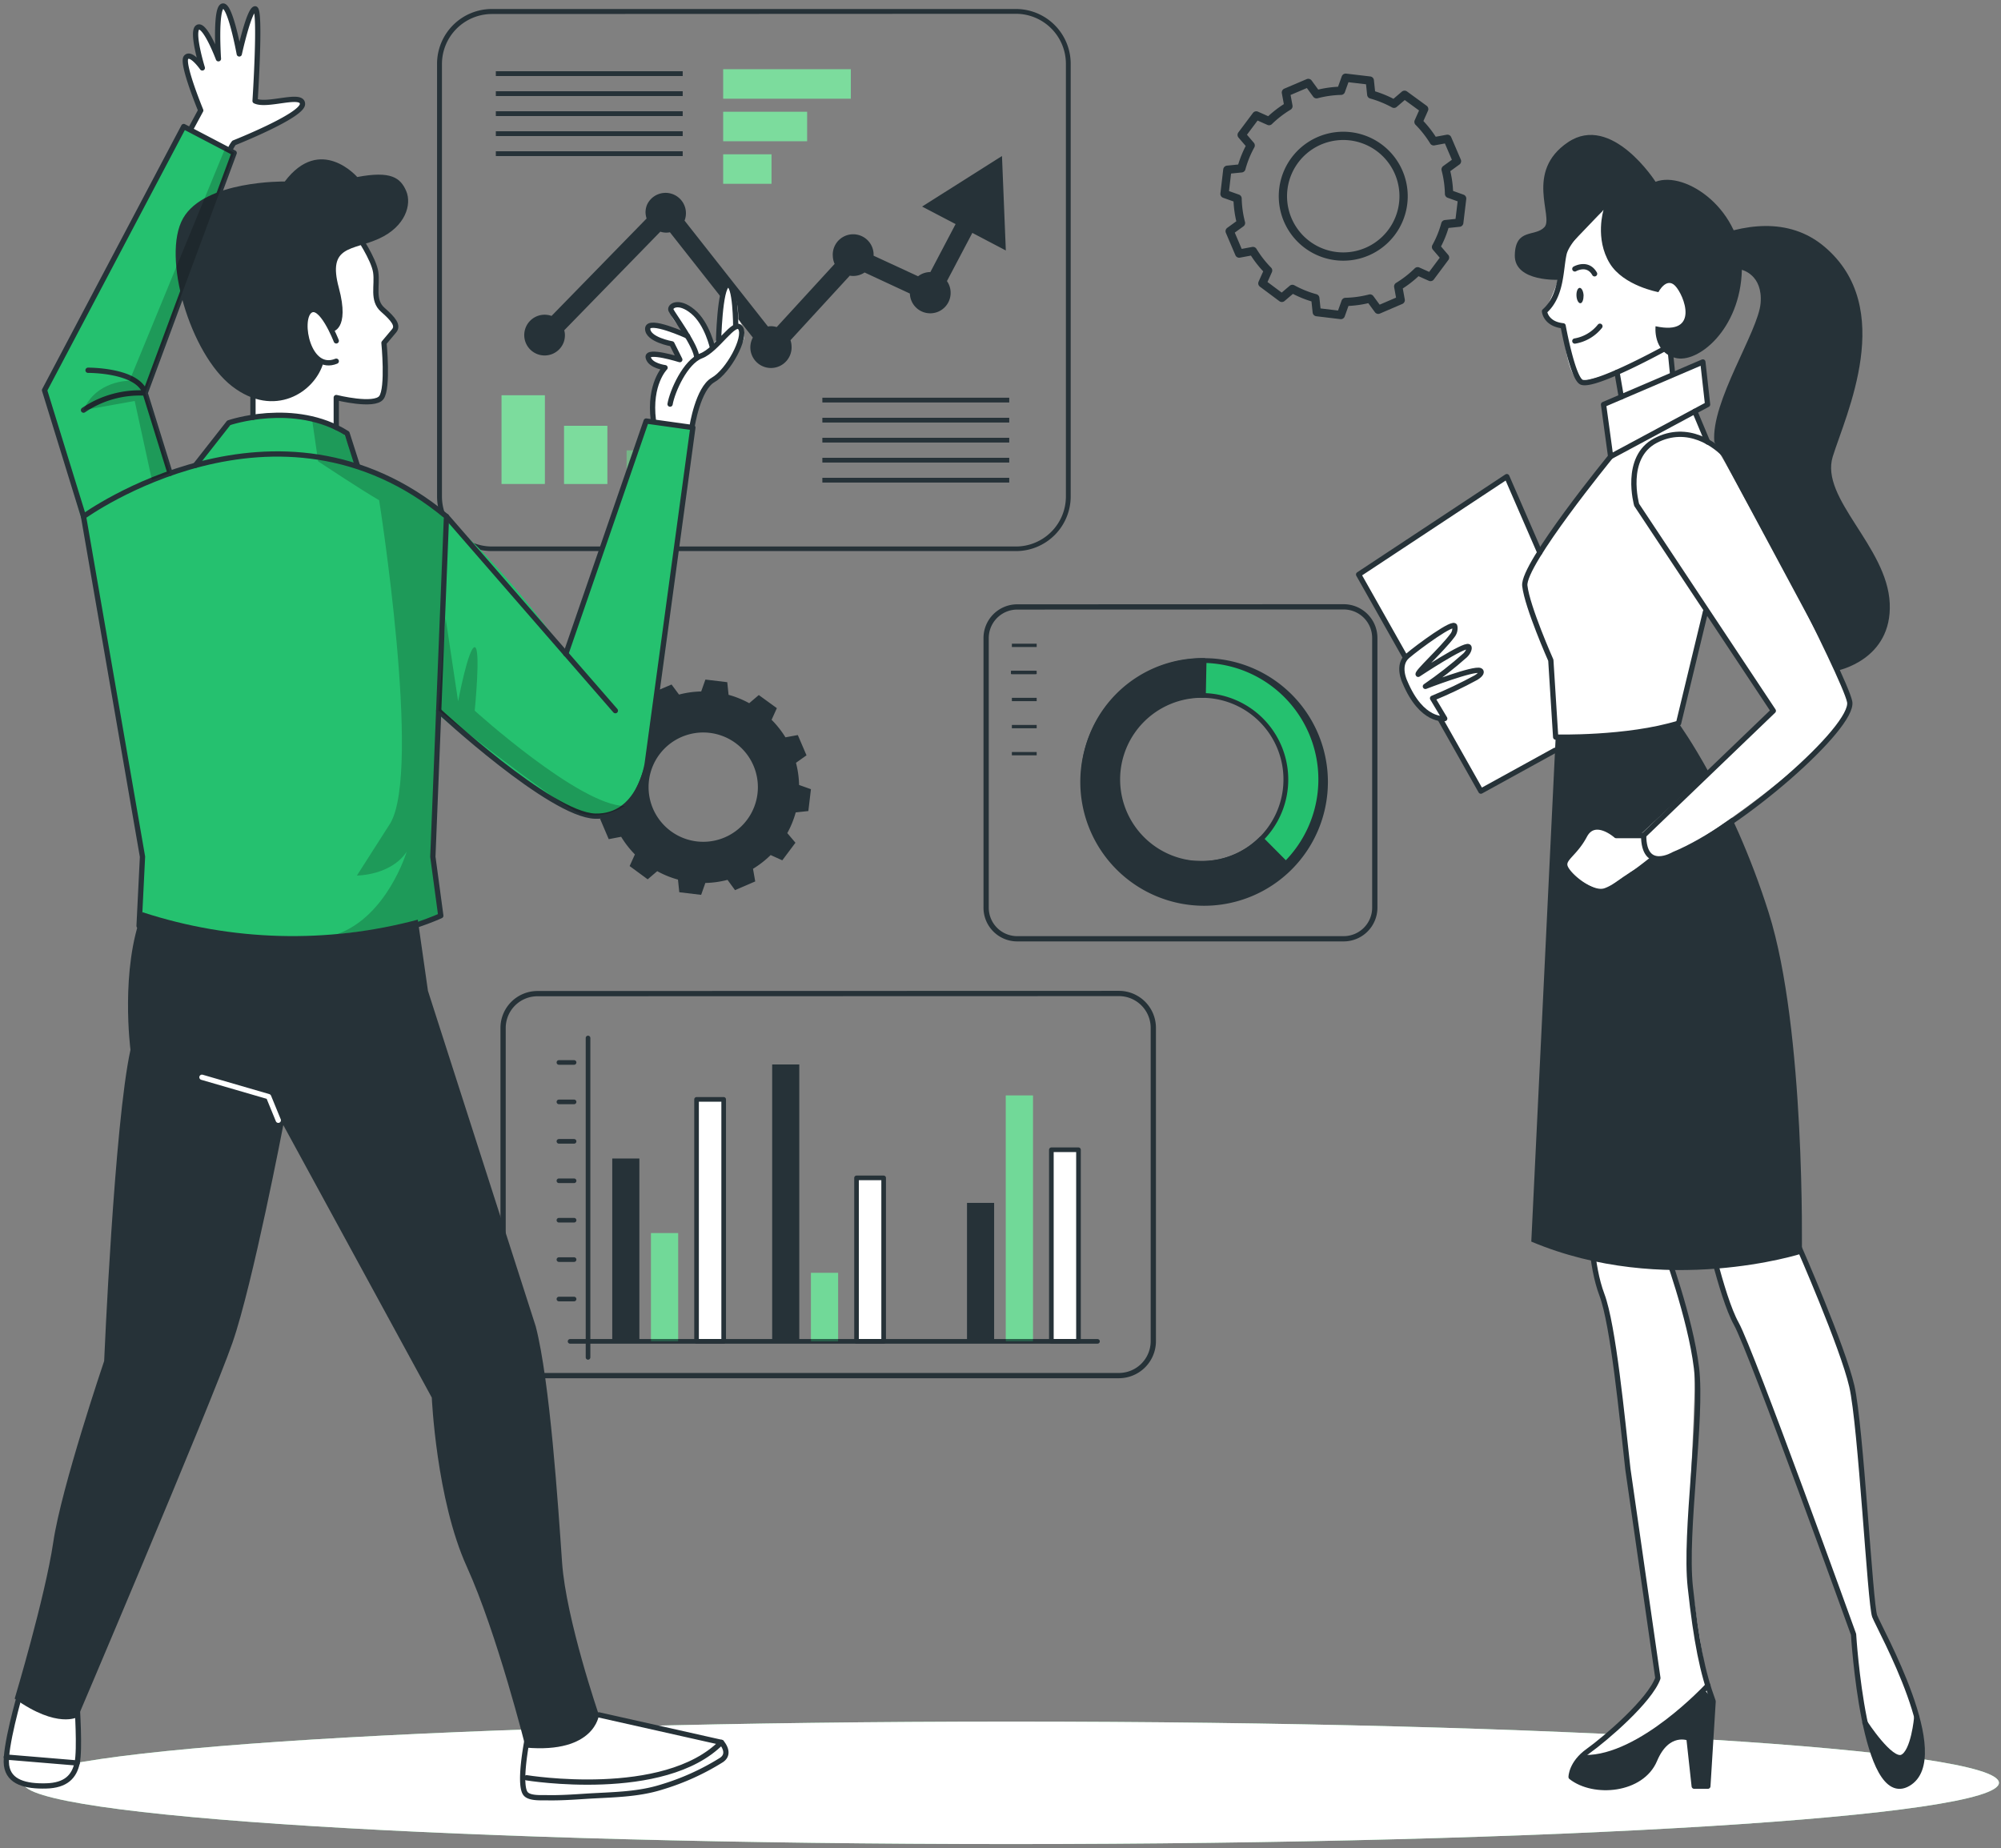 <svg xmlns="http://www.w3.org/2000/svg" xmlns:xlink="http://www.w3.org/1999/xlink" width="380" height="351" fill="none" xmlns:v="https://vecta.io/nano"><rect width="100%" height="100%" fill="#808080" stroke="none"/><style><![CDATA[.B{stroke:#263238}.C{stroke-linejoin:round}.D{fill:#263238}.E{stroke-linecap:round}.F{fill:#fff}.G{fill:#92e3a9}.H{opacity:.2}.I{fill:#25c16f}.J{stroke-width:.879}]]></style><use xlink:href="#B" class="G"/><use xlink:href="#B" opacity=".7" class="F"/><path d="M233.08 32.24l-.54 4.58 2.48.88c.036 1.57.254 3.13.65 4.65l-2.15 1.56 1.81 4.25 2.61-.49c.813 1.341 1.78 2.583 2.88 3.7l-1.09 2.44 3.7 2.76 2-1.7a19.74 19.74 0 0 0 4.35 1.76l.28 2.65 4.57.55.89-2.49a20.29 20.29 0 0 0 4.65-.65l1.57 2.14L266 57l-.47-2.6c1.337-.814 2.576-1.78 3.69-2.88l2.44 1.09 2.76-3.7-1.71-2a19.48 19.48 0 0 0 1.76-4.34l2.65-.28.55-4.58-2.49-.89c-.031-1.567-.249-3.125-.65-4.64l2.16-1.57-1.82-4.25-2.6.48a20.25 20.25 0 0 0-2.89-3.69l1.08-2.43-3.73-2.72-2 1.71a20.52 20.52 0 0 0-4.32-1.76l-.28-2.65-4.58-.54-.89 2.48c-1.567.039-3.124.26-4.64.66l-1.57-2.15-4.25 1.81.48 2.6c-1.332.802-2.567 1.755-3.68 2.84l-2.43-1.08-2.77 3.7 1.71 2a19.8 19.8 0 0 0-1.76 4.35l-2.67.27zm10.63 3.67c.268-2.252 1.198-4.374 2.672-6.097s3.426-2.97 5.61-3.583a11.46 11.46 0 0 1 12.11 3.954c1.401 1.783 2.241 3.942 2.414 6.203a11.46 11.46 0 0 1-1.44 6.499c-1.113 1.976-2.787 3.578-4.81 4.602a11.46 11.46 0 0 1-6.556 1.152h0a11.46 11.46 0 0 1-10-12.73z" stroke-width="1.571" class="B C"/><path d="M113.61 144.94l-.49 4.15 2.25.8a18.14 18.14 0 0 0 .59 4.21l-2 1.42 1.64 3.85 2.36-.45c.738 1.213 1.614 2.337 2.61 3.35l-1 2.21L123 167l1.81-1.55c1.244.69 2.567 1.227 3.94 1.6l.25 2.4 4.15.5.8-2.26a18.03 18.03 0 0 0 4.21-.59l1.42 1.95 3.84-1.65-.42-2.4a18.52 18.52 0 0 0 3.35-2.61l2.21 1 2.5-3.34-1.55-1.83a17.93 17.93 0 0 0 1.6-3.93l2.4-.26.49-4.15-2.25-.8c-.031-1.422-.229-2.835-.59-4.21l2-1.42-1.65-3.85-2.35.43a18.43 18.43 0 0 0-2.63-3.33l1-2.21-3.43-2.49-1.82 1.55a17.79 17.79 0 0 0-3.92-1.59l-.25-2.4-4.15-.5-.8 2.26c-1.422.031-2.835.229-4.21.59l-1.42-1.91-3.85 1.64.43 2.36c-1.214.738-2.338 1.613-3.35 2.61l-2.21-1-2.5 3.35 1.55 1.82c-.685 1.246-1.222 2.569-1.6 3.94l-2.39.22zm9.63 3.32c.244-2.038 1.086-3.958 2.421-5.518s3.103-2.688 5.079-3.243a10.38 10.38 0 0 1 6.024.125c1.952.636 3.671 1.837 4.94 3.45a10.38 10.38 0 0 1 .895 11.498 10.38 10.38 0 0 1-4.347 4.173 10.39 10.39 0 0 1-5.932 1.055h0c-2.734-.328-5.225-1.728-6.928-3.891s-2.476-4.915-2.152-7.649h0z" class="D"/><path d="M161.58 13.15h-24.24v5.59h24.24v-5.59zm-8.31 8.08h-15.93v5.59h15.93v-5.59zm-6.76 8.08h-9.17v5.59h9.17v-5.59z" class="G"/><path d="M161.58 13.15h-24.24v5.59h24.24v-5.59zm-8.31 8.08h-15.93v5.59h15.93v-5.59zm-6.76 8.08h-9.17v5.59h9.17v-5.59z" class="H I"/><path d="M103.47 75.07h-8.22v16.84h8.22V75.07zm11.87 5.79h-8.22v11.06h8.22V80.86zm11.88 4.69H119v6.37h8.22v-6.37z" class="G"/><path d="M103.47 75.07h-8.22v16.84h8.22V75.07zm11.87 5.79h-8.22v11.06h8.22V80.86z" class="H I"/><path d="M127.22 85.55H119v6.37h8.22v-6.37z" fill="#000" class="H"/><path d="M192.94 104.66H93.41a10.38 10.38 0 0 1-3.982-.785c-1.263-.521-2.411-1.286-3.378-2.251A10.39 10.39 0 0 1 83 94.27V12.1A10.41 10.41 0 0 1 93.39 1.71h99.53a10.4 10.4 0 0 1 7.357 3.039 10.4 10.4 0 0 1 2.258 3.372 10.41 10.41 0 0 1 .795 3.979v82.17c0 2.756-1.095 5.398-3.043 7.347s-4.591 3.043-7.347 3.043zm-99.53-102a9.5 9.5 0 0 0-9.48 9.48v82.17a9.5 9.5 0 0 0 9.48 9.48h99.53a9.5 9.5 0 0 0 9.48-9.48V12.1a9.5 9.5 0 0 0-9.48-9.48l-99.53.04zm98.25 72.87h-35.49v.91h35.49v-.91zm0 3.81h-35.49v.91h35.49v-.91zm0 3.8h-35.49v.91h35.49v-.91zm0 3.8h-35.49v.91h35.49v-.91zm0 3.8h-35.49v.91h35.49v-.91zm-62.01-77.21H94.16v.91h35.49v-.91zm0 3.8H94.16v.91h35.49v-.91zm0 3.8H94.16v.91h35.49v-.91zm0 3.8H94.16v.91h35.49v-.91zm0 3.8H94.16v.91h35.49v-.91zm55 15.5l6.36 3.34-.73-17.94-15.17 9.6 6.36 3.33-4.79 9.11a3.78 3.78 0 0 0-2.33.8l-8.45-3.91v-.05a3.88 3.88 0 0 0-1.02-2.763c-.691-.751-1.649-1.2-2.668-1.25a3.88 3.88 0 0 0-2.776.983c-.761.68-1.223 1.632-1.286 2.65a2.41 2.41 0 0 0 0 .38c.005.555.124 1.103.35 1.61l-11 12a3.7 3.7 0 0 0-1.09-.17 2.76 2.76 0 0 0-.57.06L130 41.9a3.87 3.87 0 0 0-7.08-3.11 3.7 3.7 0 0 0-.33 1.54 4.27 4.27 0 0 0 .2 1.17L104.74 60a3.87 3.87 0 0 0-4.826 5.264A3.87 3.87 0 0 0 107.05 65h0c.151-.427.229-.877.23-1.33.001-.318-.043-.634-.13-.94L125.4 44a3.53 3.53 0 0 0 1.11.18 3.42 3.42 0 0 0 .71-.07l15.75 20a3.91 3.91 0 0 0 1.575 5.305c.912.494 1.984.607 2.979.311s1.831-.974 2.326-1.886a3.84 3.84 0 0 0 .47-1.65 2.54 2.54 0 0 0 0-.39 4.01 4.01 0 0 0-.2-1.19l11.26-12.26a3.54 3.54 0 0 0 .65.06 3.87 3.87 0 0 0 2.16-.66l8.6 4a3.86 3.86 0 0 0 .347 1.487 3.87 3.87 0 0 0 .894 1.237c.377.349.82.619 1.303.795a3.87 3.87 0 0 0 1.509.229c.513-.025 1.017-.151 1.48-.372a3.88 3.88 0 0 0 1.994-2.232c.167-.486.236-1 .203-1.513-.038-.718-.277-1.411-.69-2l4.82-9.15z" class="D"/><path d="M193.17 115.27a5.91 5.91 0 0 0-5.9 5.91v51.21c0 1.565.622 3.065 1.728 4.172s2.607 1.728 4.172 1.728h62a5.91 5.91 0 0 0 5.91-5.9v-51.24a5.91 5.91 0 0 0-5.91-5.9l-62 .02z" class="B C"/><g class="D"><path d="M196.87 122.25h-4.71v.63h4.71v-.63zm0 5.14h-4.71v.63h4.71v-.63zm0 5.14h-4.71v.63h4.71v-.63zm0 5.15h-4.71v.63h4.71v-.63z"/><path d="M196.69 127.39h-4.71v.63h4.71v-.63zm.18 15.43h-4.71v.63h4.71v-.63z"/></g><use xlink:href="#C" class="G"/><use xlink:href="#C" class="H I"/><g class="D"><path d="M212 164.22c2.127 2.145 4.655 3.851 7.441 5.019a23 23 0 0 0 8.795 1.789c3.021.013 6.015-.569 8.81-1.713a23 23 0 0 0 7.484-4.955.48.48 0 0 0 0-.64l-4.69-4.72c-.041-.044-.091-.078-.146-.102s-.114-.037-.174-.038a.57.57 0 0 0-.33.13 15.36 15.36 0 0 1-5.175 3.417 15.35 15.35 0 0 1-6.105 1.093h-1.11c-3.395-.19-6.632-1.494-9.21-3.71l-.69-.64a15.79 15.79 0 0 1-1.75-20.27.44.44 0 0 0 .05-.09c.1-.14.21-.26.33-.4a15.47 15.47 0 0 1 5.785-4.517 15.46 15.46 0 0 1 7.215-1.343c.059.001.118-.009.173-.03s.105-.054.148-.095.077-.09.101-.144a.44.44 0 0 0 .038-.171l.13-6.63a.46.46 0 0 0-.44-.47h0a23 23 0 0 0-12.914 3.708c-3.839 2.493-6.847 6.076-8.639 10.289s-2.284 8.865-1.416 13.361A23 23 0 0 0 212 164.22h0z"/><path d="M228.69 125a23.51 23.51 0 0 1 23.485 23.522 23.51 23.51 0 0 1-23.51 23.498 23.51 23.51 0 0 1-23.51-23.498A23.51 23.51 0 0 1 228.64 125h.05zm-.92 45.17c4.378.09 8.685-1.12 12.376-3.478s6.598-5.757 8.357-9.768a22.15 22.15 0 0 0 1.521-12.765 22.14 22.14 0 0 0-17.04-17.747 22.14 22.14 0 0 0-22.916 8.954 22.14 22.14 0 0 0-3.978 12.224c-.118 5.87 2.099 11.546 6.165 15.782s9.645 6.685 15.515 6.808v-.01zm.79-38.54a16.42 16.42 0 0 1 14.961 10.443 16.41 16.41 0 0 1 .741 9.505c-.698 3.171-2.321 6.065-4.664 8.314a16.42 16.42 0 0 1-8.498 4.321c-3.197.569-6.492.176-9.466-1.128a16.43 16.43 0 0 1-7.244-6.197c-1.749-2.737-2.647-5.931-2.58-9.178a16.42 16.42 0 0 1 5.045-11.509c3.141-3.015 7.352-4.659 11.705-4.571h0zm-.65 31.91a15.51 15.51 0 0 0 8.669-2.438c2.585-1.652 4.622-4.033 5.853-6.843s1.602-5.921 1.065-8.942-1.958-5.813-4.082-8.026-4.858-3.746-7.854-4.405a15.5 15.5 0 0 0-8.978.701c-2.858 1.116-5.32 3.055-7.075 5.57a15.51 15.51 0 0 0-2.788 8.563h0a15.51 15.51 0 0 0 4.323 11.049c2.848 2.965 6.757 4.677 10.867 4.761v.01z"/></g><path d="M111.67 197.13v60.66" class="B C E J"/><path d="M121.42 220.02h-5.15v34.73h5.15v-34.73z" class="D"/><path d="M128.78 234.19h-5.15v20.55h5.15v-20.55z" class="G"/><path d="M137.43 208.79h-5.15v45.96h5.15v-45.96z" class="B C F J"/><path d="M151.79 202.16h-5.15v52.58h5.15v-52.58z" class="D"/><path d="M159.16 241.74h-5.15v13.01h5.15v-13.01z" class="G"/><path d="M167.81 223.7h-5.15v31.05h5.15V223.7z" class="B C F J"/><path d="M188.79 228.45h-5.15v26.29h5.15v-26.29z" class="D"/><path d="M196.16 208.05h-5.15v46.69h5.15v-46.69z" class="G"/><g class="B C J"><path d="M204.81 218.36h-5.15v36.38h5.15v-36.38z" class="F"/><path d="M106.14 246.71h2.88m-2.88-7.49h2.88m-2.88-7.48h2.88m-2.88-7.49h2.88m-2.88-7.49h2.88m-2.88-7.49h2.88m-2.88-7.49h2.88m-.76 52.97h100.16" class="E"/></g><path opacity=".3" d="M128.78 234.19h-5.15v20.55h5.15v-20.55zm30.38 7.55h-5.15v13.01h5.15v-13.01zm37-33.69h-5.15v46.69h5.15v-46.69z" class="I"/><path d="M102.05 188.71a6.52 6.52 0 0 0-6.51 6.51v59.51a6.53 6.53 0 0 0 1.909 4.604c1.22 1.222 2.874 1.911 4.601 1.916H212.5a6.54 6.54 0 0 0 6.52-6.52V195.2a6.53 6.53 0 0 0-6.52-6.52l-110.45.03z" class="B C"/><path d="M14.65 321.74s2.31 15.42-3.28 17-9.47-.5-10.17-2.81 4.25-18.81 4.25-18.81l9.2 4.62zm97.23 3.41l24.3 5.76s1.84 1 1.64 2.65-11.29 5.88-14.4 6.41-21.06 2.87-23.61.68 2.84-19.65 2.84-19.65l9.23 4.15zm-44-281.23s3.42 5.16 3.47 7.77-.27 5.59 1.33 7.13 2.83 3.22 2.17 4l-1.93 2.3s1.65 8.79-.49 10.38-8.57 0-8.57 0v5.68s-9.14-3-15.45-2.44l-1.12-12.17S61 40.21 67.88 43.92zm56.22 35.96s-.82-6.24 2.22-10c0 0-3.64-.62-3.2-1.94s6 .41 6 .41l-1.5-3s-5.25-1.74-4.6-3.37 8.35 2.38 8.35 2.38-4.57-3.82-3.93-5.41 5.29-1.56 7.77 6.68l1.26-1.57s.45-9.38 1.74-9.89c0 0 2 1.1 2 6.49 0 0 2 2.41.73 4.45s-4.26 6.63-6.8 8.35-2.53 8.43-2.53 8.43l-7.51-2.01zM43.62 28.59l1.15-1.54s12.87-5.74 12.55-7.53-7.61.68-9-.27c0 0 1.33-16.94 0-17.49s-2.81 7.95-2.81 7.95S43.64.99 42.2 1.24s-.84 9-.84 9-2.75-5.61-3.82-5.09.53 7.36.53 7.36-2-2.35-2.8-1.64A26.51 26.51 0 0 0 38.12 21l-2.78 4.7 8.28 2.89z" class="F"/><path d="M122.71 79.92l8.87 1.24s-6.49 55-8.4 61.79-3.63 11.67-10.15 12-29.75-19.2-29.75-19.2l-1.08 27 1.51 11.2s-28.41 14.93-57.3 1.94l.65-13.14-10.41-60.1-8.19-28.54L34.89 24l9.58 5-16.9 45.61 4.73 15.23 5.29-2.12 5.85-7.46s9.92-5.15 22.47 2l2 6.26s14.72 1.11 39.57 35.56l15.23-44.16z" class="I"/><path d="M59.3 79.92l1.12 7.7S68.68 93.1 72 95c0 0 8.12 51.28 2.11 61.37l-6.33 9.91s6.47 0 9.45-4.53c0 0-3.71 12.38-13.33 15.71 0 0 14.77-1.54 19.85-3.5l-1.51-11.2 2.43-62.45s2.29-4.18-16.75-11.67l-2.81-6.75-5.81-1.97z" fill="#000" class="H"/><path d="M67.88 44.62s3.1 4.54 3.47 7.07-.73 5.32 1.33 7.13 3 3 2.17 4l-1.93 2.3s.84 8.57-.49 10.38-8.57 0-8.57 0v5.68m0-16.44s-2.9-7.49-5.07-5.68-.24 11.71 5.07 9.54" class="B C E"/><path d="M63.07 63s3.45-.28 1.27-8.37 2.54-7 7.61-9.3 6.28-6.52 5.19-9.05-2.9-3.87-9.3-2.66c0 0-7-8.09-13.76.85 0 0-15.22-.24-19.32 7s1.33 25.72 9.3 31.88 15.76 1.23 17.38-4.56c0 0-5.43-2.93-2.65-9.69 0-.04 2.53-.94 4.28 3.9z" class="D"/><g class="B C"><path d="M15.86 98.09s36.83-26.71 68.93 0l-2.59 64.62 1.51 11.2s-27.14 12.71-57.3 1.94l.65-13.14-11.2-64.62z"/><g class="E"><path d="M37.1 88.38l6.34-8.08s12.43-4.3 22.47 2l2 6.26m16.88 9.53l32.07 36.88"/><path d="M83.31 135s21.25 19.77 29.72 20 9.88-10 9.88-10l8.67-63.8-8.87-1.24-15.26 44.23M131.43 81s1.11-7.21 4-8.85 6.32-8 5.22-9.83-4.46 4.12-7.49 5.26-5.49 6.74-5.91 9.17m12.47-14.69s0-8.33-1.53-7.94-1.74 10.94-1.74 10.94m-1.12 1.07s-1-4.67-3.75-6.95-4.47-1.05-4.16-.28 5 7 4.89 9.12"/><path d="M130.57 63.82s-7.55-3.46-7.57-1.39 4.6 2.87 4.6 2.87l1.5 3s-6.36-2-6-.41 3.2 1.94 3.2 1.94-3.09 3.06-2.22 10"/></g></g><path d="M79.34 174.66l1.93 13.52 20.47 63.73c2.7 10.42 4.25 34 5 44.81s7 29 7 29-.77 7.34-13.9 6.18c0 0-5.41-21.63-11.2-34.38S82 265.43 82 265.43l-28.2-51.76s-5.77 30.14-9.65 41.33c-4 11.54-31.27 75.57-29.36 71.08 0 0-3.86 2.32-12-3.48 0 0 5.79-19.31 7.33-29.74s9.66-34.38 9.66-34.38 1.93-45.19 5-59.1c0 0-2-15.32 2.27-26.14 16.925 5.527 35.09 6.021 52.29 1.42h0z" class="D"/><g class="C E"><path d="M38.35 204.59l12.66 3.68 1.84 4.49" stroke="#fff"/><g class="B"><path d="M100.12 330.32s-1.71 8.57-.31 10.33c.74.92 2.94.75 4 .77 2.44.05 4.89-.11 7.33-.27 4.88-.32 9.88-.27 14.59-1.78a46.42 46.42 0 0 0 11.27-5.11c1.92-1.28 0-3.35 0-3.35l-23.25-5.22"/><path d="M100 337.63s26.13 4.29 37-6.72M3.8 321.74s-3 10.29-2.56 13.53 3.69 4 7.49 3.91 5.36-1.79 5.92-4.36 0-10.88 0-10.88"/><path d="M1.2 333.7l13.45 1.12m21.66-310.5l1.81-3.35S34.41 12 35.34 10.9s3.08 2 3.08 2-2.2-7.13-.81-7.74 3.87 6 3.87 6-.65-9.55.79-10 3.17 9.08 3.17 9.08 1.86-8.48 3-8.56 0 17.49 0 17.49c2.3 1.13 9.06-1.63 9 .6s-13 7.36-13 7.36c-.226.294-.424.608-.59.94M15.86 98.09l-7.4-23.98 26.43-50.08 9.58 5.01-16.9 45.61 4.73 15.23M16.72 70.32s9.48-.08 10.85 4.33a19 19 0 0 0-11.71 3.24m32.18 1.37v-6.95"/></g></g><path d="M84.63 117.43L87 133.2s1.94-10.29 3.15-10.29 0 12.06 0 12.06 19.88 18 28.48 18.1c0 0-4.78 3.36-9.57.86s-25.79-19-25.79-19l1.36-17.5zM42.77 28.15L24.59 72.31s-6.33-.1-8.73 5.58l9.72-1.74 3.27 15 3.45-1.31-4.73-15.23L44.47 29l-1.7-.85z" class="H" fill="#000"/><path d="M293.31 105.81l-7.16-15.29-28.14 18.59 23.22 41.14 18.11-10.28-6.03-34.16zm23.19 132.25s4.55 12.63 5.22 18.78-1.38 32.05-.94 39.19 4.3 28.45 4.3 28.45-18.93 13.76-24.94 9.33c0 0 13.34-10.8 14.69-15.1l-4.32-29.19-4.29-34.52s-1.09-7.21-2.61-10.92-1.29-11.58-1.29-11.58l14.18 5.56z" class="F"/><g class="B C E"><path d="M316.1 236.94s4.92 13.3 6.07 22.85-2.31 31.21-1.17 41.64 2.31 16.2 4.33 21.69l-1 16.11h-2.59l-1-9.14s-4.06-1.69-6.52 4.16-11.55 6.62-15.86 3.23c0 0 0-2.62 3.24-4.93s11.7-9.53 13.24-13.84l-5.7-39.72c-1.08-9.72-2.77-27.39-4.93-33.09s-2.15-13.85-2.15-13.85"/><path d="M324.34 320.1s-12.69 13.8-23.34 13.71"/></g><path d="M300.14 333.81a11.26 11.26 0 0 0 5.2-.65c2.87-1 13.2-6 18.28-12.31l1.56 1.77-.82 16.24-2.61.37-1-9.14s-3.34-1.53-5.49 2.23-3.7 6.34-7.46 7.17-9.43-2-9.43-2-.99-1.49 1.77-3.68z" class="D"/><path d="M325.35 238.49a115.94 115.94 0 0 0 4.34 12.91c2.27 5.21 21.88 57.9 21.88 57.9s1.49 28.52 9.84 28.43-.33-19.93-.33-19.93L356 306.93s-1.94-31.93-4.34-43.67l-10.22-27.53-16.09 2.76z" class="F"/><g class="B C"><path d="M341.55 236.65s8.39 19.09 10.12 26.61 3.47 41.35 4.34 43.67 14.75 26.89 6.36 31.81S352 310.4 352 310.4s-19.37-53.8-22.27-59-6.07-20.25-6.07-20.25l17.89 5.5z"/><path d="M364 326.13s-.58 6.66-2.78 7.6-7.06-6.57-7.06-6.57" class="E"/></g><path d="M354.18 328.31s3 11.36 7 10.88 4.72-6.79 2.83-11.66c0 0-.67 5-2.78 6.2-2.13.03-7.05-5.42-7.05-5.42zm-35.41-190.96s10.11 13.8 17.12 36 6.29 64.72 6.29 64.72-26.09 8.39-51.38-2.27l4.63-95.8s16.27.3 23.34-2.65z" class="D"/><g class="F"><path d="M305.71 37.27s-7.86 7.36-8.78 12.18c-.759 3.374-1.977 6.627-3.62 9.67a7.05 7.05 0 0 0 3.53 2.76s.51 9.87 3.38 10.63l6.86-1.8.73 4.23 9.84-3.74v-5.7l7.5-4.9-2.67-12.81-12.2-5.7-4.57-4.82z"/><path d="M295.38 139.23l-.87-13.84s-6.4-12-4.37-16.36c2.24-4.79 15.7-22.53 15.7-22.53l-1.32-9.68 18.86-8.08.9 8.08-2.28 1.69 2.53 5.42s.16-1.61 4.54 6.56 20.88 37.24 22.18 42.82-25.66 25.24-34.76 29.88c0 0-1.05-2.25-11.86 6-2.75-.48-6.55-2.95-7.36-4.48s3.11-5.17 3.11-5.17 2.36-4.46 6.53-.89h4.44L336.76 135l-12.88-18.85-5.11 21.17s-16.53 5.02-23.39 1.91z"/></g><g class="B C"><path d="M304.52 76.82l1.35 9.89 18.41-9.89-.9-8.08-18.86 8.08z"/><path d="M305.87 86.71s-16.75 20.49-16.3 24.53 4.94 14.15 4.94 14.15l.92 14.6s13.55.37 23.34-2.64l5.11-21.17" class="E"/><path d="M336.76 135l-25.95-39.12s-2.55-9 3.59-12.21 11.48.86 13.39 3 22.51 41.83 23.47 46.6-20.8 23.85-33.39 29c0 0-5.73 3.44-5.73-3.62L336.76 135z"/><g class="E"><path d="M324.28 83.93l-2.43-5.8m-9.71 80.56h-5.22s-4.07-3.64-6 0-4.37 4.36-3.64 6.06 4.91 5.09 7.36 4.48S314 163 314 163M303.83 39.86s-6.13 5.36-6.81 8.33-.39 8-3.71 10.93c0 0 .17 2.4 3.53 2.76 0 0 1.72 9.47 3.38 10.63s11.82-4.08 15.8-6.24a5.27 5.27 0 0 0 2.09-2.91"/><path d="M299.07 64.77a7.72 7.72 0 0 0 4.76-2.81m-4.76-10.89s2.42-1.41 3.75.93"/></g></g><path d="M300.73 56.1c0 .81-.23 1.47-.6 1.49s-.71-.62-.75-1.42.23-1.48.6-1.5.71.62.75 1.43z" class="D"/><path d="M307.08 70.71l.81 4.67" class="B C E"/><g class="D"><path d="M314.94 55.48s1.5-2.91 3.17-1.21 4.84 9.56-3.71 7.69c0 0-.57 4.8 3.71 6s12.41-5.42 12.68-16.71-10.63-18.91-16.39-16.73c0 0-8.35-13.09-16.63-7.51s-2.7 14.17-4.46 16.11-5.52.12-5.64 5.33 8.59 4.68 8.59 4.68l1.05-5.74 7.21-7.53s-1.7 5.44 1.19 10.17c2.61 4.26 9.23 5.45 9.23 5.45z"/><path d="M330.79 51.25s4 .9 3.56 6.31-9.47 18.71-8.79 26.37l23.31 43.44s10.49-2 10-12.8-13.29-19.9-10.82-27.86 12.17-28.23-1.57-39.85-35.16 6.19-35.16 6.19l10.49-3.38 8.98 1.58z"/></g><g class="B C"><path d="M292.41 104.92l-6.26-14.4-28.14 18.59 23.22 41.14 14.08-7.75" class="E"/><path d="M266.77 129.46s-1.52-3.14.51-4.87 9-6.86 9-5.6c.046.306.027.618-.055.916s-.228.576-.425.814c-2 2.68-6.79 7-6.48 7.35 0 0 8.74-5.8 9.58-5.25.21.14.09.89-.64 1.62-2.395 2.132-4.924 4.109-7.57 5.92 0 0 9.22-3.57 10.41-3 .34.16.27.68-.8 1.33-2.677 1.455-5.431 2.764-8.25 3.92l2.31 3.86s-4.36.76-7.59-7.01z" class="F"/><path d="M317.01 64.77l.64 6.43"/></g><defs ><path id="B" d="M192.01 350.22c103.609 0 187.6-5.207 187.6-11.63s-83.991-11.63-187.6-11.63-187.6 5.207-187.6 11.63 83.991 11.63 187.6 11.63z"/><path id="C" d="M227.76 170.64a22.59 22.59 0 0 0 21.159-13.523c1.793-4.095 2.331-8.63 1.546-13.03s-2.858-8.469-5.957-11.691-7.083-5.452-11.45-6.408-8.919-.596-13.08 1.036a22.6 22.6 0 0 0-10.297 8.132c-2.553 3.67-3.959 8.015-4.041 12.484a22.58 22.58 0 0 0 6.301 16.077c4.148 4.312 9.837 6.802 15.819 6.923h0zm.79-38.54a16 16 0 0 1 8.833 2.876c2.595 1.811 4.595 4.351 5.747 7.299s1.403 6.17.723 9.261-2.262 5.91-4.545 8.102-5.164 3.657-8.28 4.212a16 16 0 0 1-9.224-1.099c-2.899-1.27-5.355-3.372-7.059-6.038a15.99 15.99 0 0 1-2.515-8.943 16 16 0 0 1 16.32-15.67z"/></defs></svg>